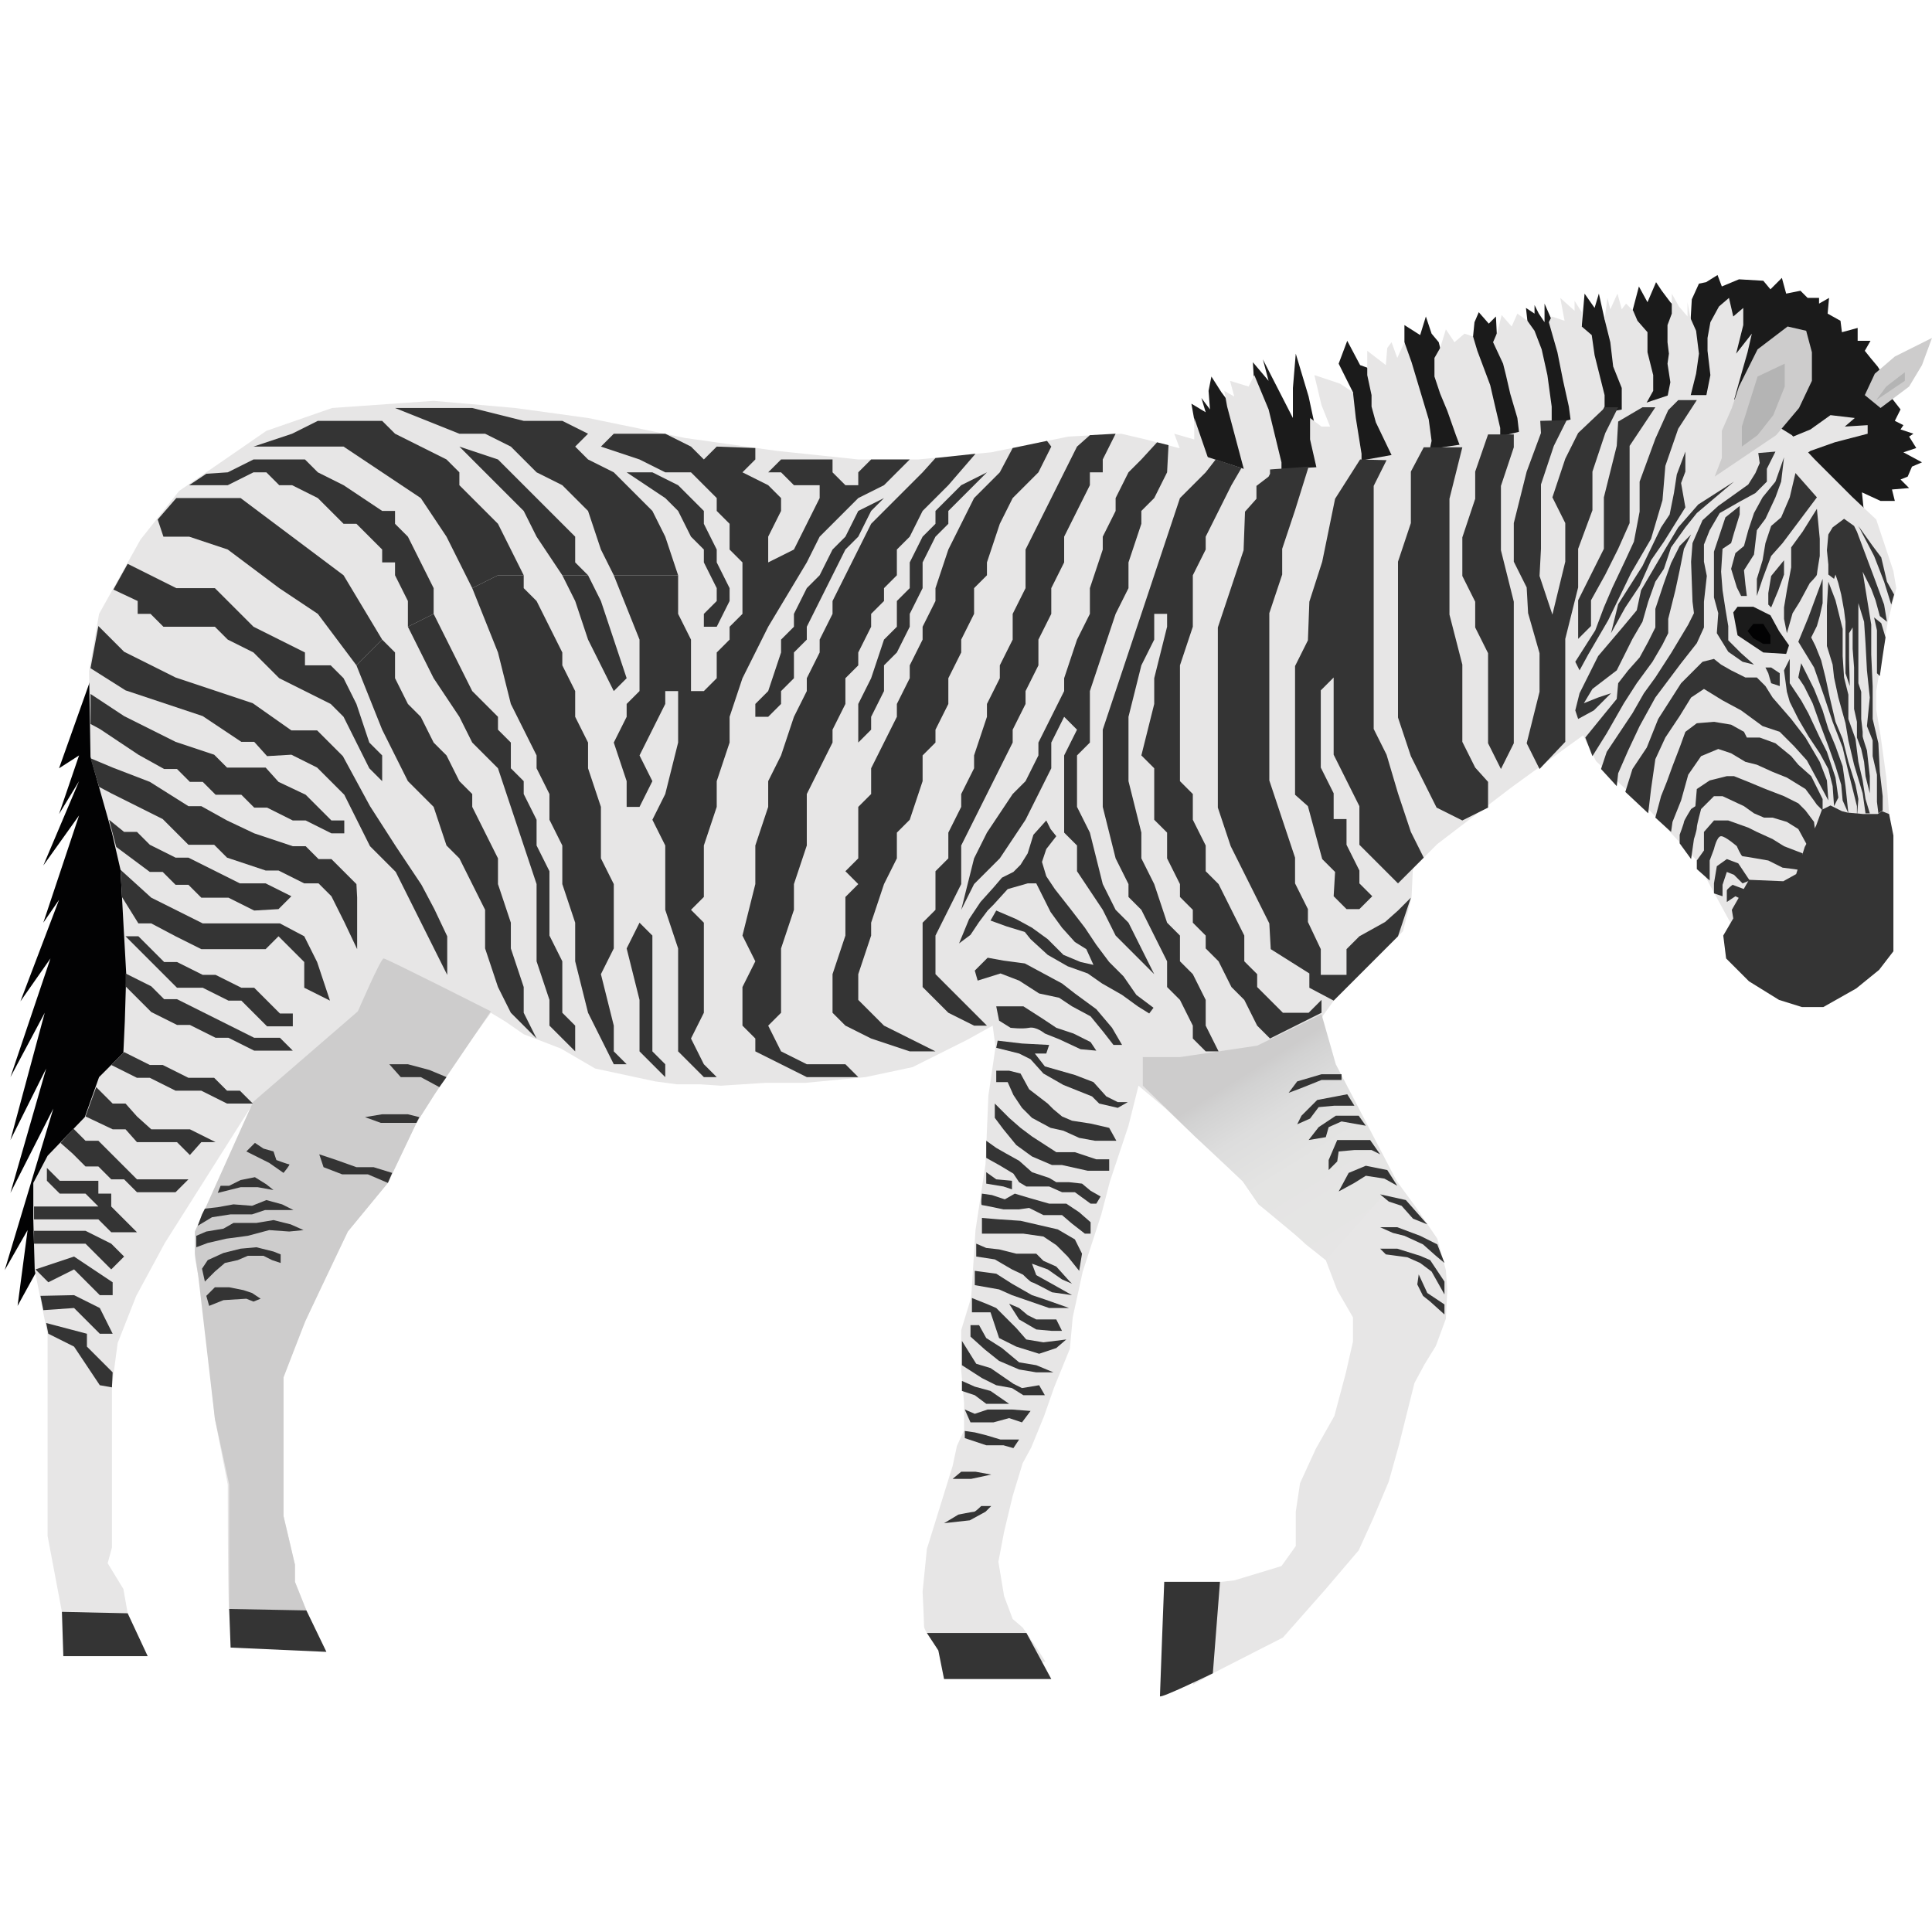 <?xml version="1.0" encoding="iso-8859-1"?>
<!-- Generator: Adobe Illustrator 23.0.1, SVG Export Plug-In . SVG Version: 6.00 Build 0)  -->
<svg version="1.1" id="Lag_1" xmlns="http://www.w3.org/2000/svg" xmlns:xlink="http://www.w3.org/1999/xlink" x="0px" y="0px"
	 viewBox="0 0 1000 1000" style="enable-background:new 0 0 1000 1000;" xml:space="preserve">
<title>zebra</title>
<g id="hale">
	<polygon style="fill:#020203;" points="57.943,320.7 30.562,397.663 40.922,391.003 30.562,421.344 40.922,404.323 22.421,447.985 
		40.922,422.084 22.421,477.586 30.562,465.746 10.581,518.288 26.122,496.087 5.401,557.509 23.161,524.208 5.401,590.071 
		23.901,553.069 5.401,617.452 27.602,573.79 2.441,657.413 14.281,636.693 9.101,675.914 70.523,564.17 77.924,428.004 
		77.924,328.1 	"/>
</g>
<g id="h&#xE5;r">
	<polygon style="fill:#1B1B1B;" points="607.784,233.377 616.665,229.676 620.365,229.676 616.665,208.956 624.065,213.396 
		621.845,205.995 626.285,211.916 625.545,202.295 627.025,194.895 632.205,203.035 636.646,208.956 647.746,206.736 
		649.226,200.075 648.486,187.495 656.626,197.115 653.666,186.015 669.207,216.356 669.207,200.815 670.687,183.055 
		677.347,205.255 681.787,225.976 695.848,230.416 700.288,203.035 692.888,188.235 697.328,176.394 703.988,188.975 
		707.688,190.307 712.869,195.635 726.929,188.975 726.929,180.834 726.929,168.254 735.07,173.434 738.03,163.814 740.99,172.694 
		744.69,177.134 746.91,186.015 762.451,174.174 763.191,166.774 765.411,161.594 770.591,167.514 774.291,163.814 775.031,178.614 
		785.392,181.575 790.572,166.034 789.832,159.374 794.272,162.334 794.272,157.894 796.492,162.334 799.452,166.774 
		799.452,157.154 804.632,168.994 818.693,168.994 820.173,151.973 825.353,159.374 827.573,151.973 830.533,165.294 
		832.013,166.034 844.594,162.334 848.294,148.273 852.734,156.414 857.174,146.053 860.134,150.493 864.575,156.414 
		866.055,157.894 874.935,167.514 875.675,154.933 879.375,146.793 883.075,146.053 888.996,142.353 891.216,148.273 
		900.096,144.573 912.677,145.313 916.377,149.753 922.297,143.833 924.517,151.973 931.917,150.493 935.617,154.193 
		941.538,154.193 941.538,157.154 946.718,154.193 945.978,162.334 952.638,166.034 953.378,171.954 961.518,169.734 
		961.518,176.394 968.179,176.394 965.219,181.575 968.179,185.275 971.879,189.715 977.059,197.855 978.539,205.255 
		983.719,211.916 980.759,217.836 985.199,220.056 983.719,222.276 990.38,224.496 988.16,225.976 991.86,231.896 985.199,234.117 
		994.82,239.297 989.64,241.517 987.419,246.697 983.719,248.177 988.16,252.617 979.279,253.357 980.759,259.278 973.359,259.278 
		963.739,254.837 964.479,262.238 967.809,276.668 958.188,264.088 948.568,252.247 943.388,245.587 936.357,240.777 
		929.697,233.377 922.297,228.196 906.016,231.156 888.256,212.656 860.505,210.806 797.602,224.866 736.92,243.367 
		693.998,249.287 645.896,250.767 611.855,238.927 	"/>
	<polygon style="fill:#E7E6E6;" points="612.225,236.337 607.784,224.496 618.145,227.456 618.145,216.356 625.545,237.817 	"/>
	<polyline style="fill:#E7E6E6;" points="644.046,243.737 635.166,210.436 633.686,202.295 638.866,205.255 636.646,197.115 
		646.266,200.075 649.226,194.155 656.626,211.916 663.287,239.297 663.287,246.697 644.046,243.737 	"/>
	<polygon style="fill:#E7E6E6;" points="681.787,243.737 678.087,227.456 678.087,216.356 684.008,220.796 688.448,220.796 
		684.008,209.696 680.307,194.155 693.628,198.595 700.288,203.035 701.768,216.356 704.728,234.857 704.728,241.517 	"/>
	<polygon style="fill:#E7E6E6;" points="721.009,237.077 712.129,218.576 709.909,210.436 709.909,204.515 707.688,194.155 
		707.688,181.575 717.309,188.975 718.049,180.094 720.269,177.134 723.229,185.275 726.929,177.134 730.629,187.495 
		735.07,202.295 739.51,217.096 740.99,228.196 738.77,238.557 	"/>
	<polyline style="fill:#E7E6E6;" points="756.9,234.043 753.57,225.236 749.13,212.656 745.43,203.775 742.47,194.895 
		742.47,185.275 745.43,180.094 748.39,170.474 752.83,177.134 758.01,172.694 762.451,174.174 764.671,181.575 771.331,199.335 
		773.551,208.956 776.511,221.536 776.511,231.156 756.9,234.043 	"/>
	<polygon style="fill:#E7E6E6;" points="786.872,228.936 785.392,216.356 781.691,203.775 779.471,194.155 777.991,188.235 
		772.811,177.134 775.031,171.954 777.251,163.074 782.431,168.994 785.392,162.334 790.572,166.034 794.272,171.214 
		797.972,180.834 800.932,194.155 803.152,210.436 803.152,222.276 	"/>
	<polygon style="fill:#E7E6E6;" points="801.672,166.774 806.112,182.315 809.072,197.115 812.033,210.436 813.513,221.536 
		828.313,214.876 830.533,210.436 830.533,204.515 828.313,195.635 825.353,183.795 823.873,173.434 818.693,168.994 
		818.693,161.594 814.993,155.673 814.993,160.854 807.592,154.193 809.812,166.034 803.152,163.814 	"/>
	<polygon style="fill:#E7E6E6;" points="839.414,214.876 839.414,200.815 834.974,189.715 833.493,177.134 830.533,165.294 
		832.013,154.193 833.493,160.114 837.194,151.973 839.414,160.114 841.634,157.154 845.334,160.854 847.554,166.034 
		852.734,171.954 852.734,182.315 855.694,194.155 855.694,202.295 851.994,208.956 	"/>
	<polygon style="fill:#E7E6E6;" points="863.095,205.255 864.575,197.855 863.095,188.235 863.835,183.055 863.095,177.134 
		863.095,168.254 865.315,162.334 865.315,151.973 869.015,158.634 873.455,163.814 873.455,156.414 874.935,164.554 
		877.895,171.214 879.375,183.055 877.895,193.415 874.935,205.255 873.455,211.916 	"/>
	<polygon style="fill:#E7E6E6;" points="883.075,205.255 885.295,194.155 883.815,181.575 883.815,174.914 885.295,166.774 
		889.736,158.634 894.916,154.193 897.136,163.814 902.316,159.374 902.316,168.254 898.616,183.055 906.756,172.694 
		904.536,182.315 901.576,192.675 896.396,211.176 	"/>
	<polygon style="fill:#E7E6E6;" points="924.517,227.456 937.098,222.276 947.458,214.876 960.038,216.356 954.858,220.796 
		966.699,220.056 966.699,224.496 949.678,228.936 937.098,233.377 932.657,236.337 	"/>
</g>
<g id="hvid">
	<path style="fill:#E7E6E6;" d="M254.051,524.208l-19.241,26.641l-19.241,30.341l-14.801,31.081l-20.721,25.161l-13.321,27.381
		l-11.84,25.901l-8.14,22.201v71.783l5.92,25.161v8.88l5.92,14.801c0,0-39.222,1.48-39.962-0.74s-0.74-64.383-0.74-64.383
		l-6.66-34.041l-2.96-28.861l-3.7-34.781l-3.338-17.805c-0.718-3.836-0.318-7.797,1.154-11.411l28.824-70.688l-45.882,72.523
		l-14.801,27.381l-9.62,24.421l-2.96,22.201v83.623l-2.22,8.14l8.14,13.32l2.22,12.581l-22.201-0.74h-11.84l-7.4-39.221V690.715
		l-6.66-33.301l-0.74-25.901v-19.241l7.4-14.061l19.241-19.981l7.4-20.721l12.58-12.58l0.74-16.281l0.74-24.421l-1.48-26.641
		l-1.48-27.381l-4.44-19.241l-11.1-39.222l-0.74-44.402l5.18-29.601l21.461-38.482l19.981-25.161l23.681-16.281l21.461-14.801
		l34.041-11.84l52.542-3.7l42.182,3.7l37.741,5.18l50.322,10.36l47.362,6.66l42.182,4.44h31.081l37.742-3.7l39.962-8.14l27.381-1.48
		l12.581,2.96l19.981,5.18l34.041,11.1l39.962-2.22l37.001-6.66l39.962-5.92l27.381-6.66l28.121-6.66l24.421-4.44l19.981-6.66
		h30.341l33.301,20.721l11.841,12.581l19.241,19.241l12.581,11.84l8.88,26.641l1.48,8.88l-4.44,17.761l-5.92,35.521v9.62
		l2.22,13.321l2.96,21.461l1.48,19.241l-81.403,57.589l-18.501-33.908l-11.1-11.84l-12.581-13.321l-14.801-13.321l-13.32-12.581
		l-6.66-13.321l-5.18,3.7l-32.561,23.681l-37.742,28.861l-12.64,12.64l-0.681,14.741l-4.44,17.761l-15.541,15.541l-19.981,19.981
		l-5.92,8.14l-1.48,4.44l8.14,22.201l8.14,16.281l11.1,20.721l8.14,16.281l14.061,19.241l11.1,16.281l4.44,16.281l0.74,10.36
		l-0.74,14.801l-5.18,14.061l-5.92,9.62l-5.18,9.62l-3.7,14.801l-4.44,17.761l-5.18,18.501l-8.14,19.241l-7.4,16.281l-17.021,19.981
		l-22.201,25.161l-36.261,18.501l-10.36,5.92l4.44-28.121l3.7-24.421l13.32-1.48l24.421-7.4l7.4-10.36v-17.761l2.22-14.801
		l8.14-17.761l9.62-17.021l5.92-22.201l3.7-16.281v-12.581l-8.14-14.061l-5.92-15.541l-10.36-8.14l-12.581-11.84l-11.84-8.88
		l-8.14-11.84l-10.36-10.36l-14.061-12.581l-15.541-14.801l-14.061-11.84l-5.18,20.721l-9.62,28.861l-4.44,17.021l-9.62,29.601
		l-5.18,23.681l-1.48,16.281l-8.14,19.981l-5.18,14.801l-6.66,16.281l-4.44,8.14l-5.18,17.021l-4.44,18.501l-2.96,15.541
		l2.96,17.761l4.44,11.841l5.18,4.44l6.66,9.62l5.18,8.14l-25.901-0.74c0,0-29.601-3.7-29.601-5.18c0-1.48-7.4-9.62-7.4-12.581
		c0-2.96-0.74-17.761-0.74-17.761l2.22-22.201l6.66-21.461l6.66-21.461l2.22-10.36l3.7-8.14v-14.061l-1.48-17.021v-20.721
		l5.18-17.021l2.22-34.781l5.18-34.041l1.48-35.521l3.7-25.161l-1.48-11.1l-13.321,7.4l-28.121,14.061l-24.421,5.18l-31.081,2.96
		h-20.721l-22.941,1.48l-11.1-0.74h-11.84l-11.1-1.48l-31.081-6.66l-17.761-10.36l-19.241-7.4l-9.62-6.66L254.051,524.208z"/>
	<path style="fill:#CDCCCC;" d="M130.466,570.83l54.762-47.362c0,0,11.84-27.381,13.321-27.381s55.502,27.381,55.502,27.381
		l-29.054,42.855l-9.428,14.867l-14.801,31.081l-20.721,25.161l-21.949,46.252l-11.352,29.231v71.783l5.92,25.161v8.88l5.92,14.801
		h-39.962v-65.123l-7.4-34.041l-8.607-74.003l-1.754-11.633v-11.308l29.601-65.863l0,0V570.83"/>
	
		<linearGradient id="SVGID_1_" gradientUnits="userSpaceOnUse" x1="645.226" y1="446.58" x2="715.351" y2="334.206" gradientTransform="matrix(1 0 0 -1 0 1002)">
		<stop  offset="0" style="stop-color:#CDCCCC"/>
		<stop  offset="0.05" style="stop-color:#D2D2D2"/>
		<stop  offset="0.2" style="stop-color:#DDDDDD"/>
		<stop  offset="0.41" style="stop-color:#E4E4E3"/>
		<stop  offset="1" style="stop-color:#E7E6E6"/>
	</linearGradient>
	<polyline style="fill:url(#SVGID_1_);" points="684.008,524.948 650.706,541.229 610.745,547.149 591.504,547.149 591.504,561.95 
		618.885,588.591 643.306,611.531 651.446,623.372 686.228,652.233 722.844,611.161 691.408,550.849 684.008,524.948 	"/>
</g>
<g id="sorte_striber">
	<polygon style="fill:#343434;" points="81.624,268.898 91.244,257.798 124.545,257.798 177.828,297.759 197.808,331.06 
		184.488,344.381 164.507,317.74 144.526,304.419 117.885,284.439 97.904,277.778 84.584,277.778 	"/>
	<polygon style="fill:#343434;" points="211.129,324.4 224.449,317.74 224.449,304.419 217.789,291.099 211.129,277.778 
		204.469,271.118 204.469,264.458 197.808,264.458 177.828,251.137 164.507,244.477 157.847,237.817 144.526,237.817 
		131.206,237.817 117.885,244.477 106.785,245.217 97.904,251.137 117.885,251.137 131.206,244.477 137.866,244.477 
		144.526,251.137 151.186,251.137 164.507,257.798 171.167,264.458 177.828,271.118 184.488,271.118 191.148,277.778 
		197.808,284.439 197.808,291.099 204.469,291.099 204.469,297.759 211.129,311.08 	"/>
	<polygon style="fill:#343434;" points="244.43,304.419 257.751,297.759 271.071,297.759 264.411,284.439 257.751,271.118 
		251.09,264.458 237.77,251.137 237.77,244.477 231.11,237.817 217.789,231.156 204.469,224.496 197.808,217.836 184.488,217.836 
		171.167,217.836 164.507,217.836 151.186,224.496 131.206,231.156 157.847,231.156 177.828,231.156 197.808,244.477 
		217.789,257.798 231.11,277.778 237.77,291.099 	"/>
	<polygon style="fill:#343434;" points="204.469,211.176 237.77,224.496 251.09,224.496 264.411,231.156 277.731,244.477 
		291.052,251.137 304.373,264.458 311.033,284.439 317.693,297.759 350.994,297.759 344.334,277.778 337.674,264.458 
		331.014,257.798 324.353,251.137 317.693,244.477 304.373,237.817 297.712,231.156 304.373,224.496 291.052,217.836 
		277.731,217.836 271.071,217.836 244.43,211.176 	"/>
	<polygon style="fill:#343434;" points="184.488,344.381 197.808,377.682 211.129,404.323 224.449,417.644 231.11,437.625 
		237.77,444.285 244.43,457.605 251.09,470.926 251.09,490.907 257.751,510.888 264.411,524.208 271.071,530.868 277.731,537.529 
		271.071,524.208 271.071,510.888 264.411,490.907 264.411,477.586 257.751,457.605 257.751,444.285 251.09,430.964 244.43,417.644 
		244.43,410.984 237.77,404.323 231.11,391.003 224.449,384.343 217.789,371.022 211.129,364.362 204.469,351.041 204.469,337.721 
		197.808,331.06 	"/>
	<polyline style="fill:#343434;" points="211.129,324.4 224.449,351.041 237.77,371.022 244.43,384.343 251.09,391.003 
		257.751,397.663 264.411,417.644 271.071,437.625 277.731,457.605 277.731,470.926 277.731,484.246 277.731,497.567 
		284.392,517.548 284.392,530.868 291.052,537.529 297.712,544.189 297.712,530.868 291.052,524.208 291.052,510.888 
		291.052,497.567 284.392,484.246 284.392,470.926 284.392,464.266 284.392,450.945 277.731,437.625 277.731,424.304 
		271.071,410.984 271.071,404.323 264.411,397.663 264.411,384.343 257.751,377.682 257.751,371.022 244.43,357.701 237.77,344.381 
		231.11,331.06 224.449,317.74 211.129,324.4 	"/>
	<polyline style="fill:#343434;" points="244.43,304.419 257.751,337.721 264.411,364.362 271.071,377.682 277.731,391.003 
		277.731,397.663 284.392,410.984 284.392,424.304 291.052,437.625 291.052,457.605 297.712,477.586 297.712,497.567 
		304.373,524.208 311.033,537.529 317.693,550.849 324.353,550.849 317.693,544.189 317.693,530.868 311.033,504.227 
		317.693,490.907 317.693,470.926 317.693,457.605 311.033,444.285 311.033,430.964 311.033,417.644 304.373,397.663 
		304.373,384.343 297.712,371.022 297.712,357.701 291.052,344.381 291.052,337.721 284.392,324.4 277.731,311.08 271.071,304.419 
		271.071,297.759 257.751,297.759 244.43,304.419 	"/>
	<polyline style="fill:#343434;" points="291.052,297.759 297.712,311.08 304.373,331.06 317.693,357.701 324.353,351.041 
		317.693,331.06 311.033,311.08 304.373,297.759 291.052,297.759 	"/>
	<polygon style="fill:#343434;" points="317.693,297.759 331.014,331.06 331.014,351.041 331.014,357.701 324.353,364.362 
		324.353,371.022 317.693,384.343 324.353,404.323 324.353,417.644 331.014,417.644 337.674,404.323 331.014,391.003 
		337.674,377.682 344.334,364.362 344.334,357.701 350.994,357.701 350.994,364.362 350.994,384.343 344.334,410.984 
		337.674,424.304 344.334,437.625 344.334,457.605 344.334,470.926 350.994,490.907 350.994,517.548 350.994,544.189 
		357.655,550.849 364.315,557.509 370.975,557.509 364.315,550.849 357.655,537.529 364.315,524.208 364.315,497.567 
		364.315,477.586 357.655,470.926 364.315,464.266 364.315,450.945 364.315,437.625 370.975,417.644 370.975,404.323 
		377.635,384.343 377.635,371.022 384.296,351.041 397.616,324.4 417.597,291.099 424.257,277.778 430.918,271.118 437.578,264.458 
		444.238,257.798 457.559,251.137 464.219,244.477 470.879,237.817 450.898,237.817 444.238,244.477 444.238,251.137 
		437.578,251.137 430.918,244.477 430.918,237.817 417.597,237.817 404.276,237.817 397.616,244.477 404.276,244.477 
		410.937,251.137 424.257,251.137 424.257,257.798 417.597,271.118 410.937,284.439 397.616,291.099 397.616,277.778 
		404.276,264.458 404.276,257.798 397.616,251.137 384.296,244.477 390.956,237.817 390.956,231.896 370.975,231.156 
		364.315,237.817 357.655,231.156 344.334,224.496 317.693,224.496 311.033,231.156 331.014,237.817 344.334,244.477 
		357.655,244.477 370.975,257.798 370.975,264.458 377.635,271.118 377.635,277.778 377.635,284.439 384.296,291.099 
		384.296,297.759 384.296,304.419 384.296,311.08 384.296,317.74 377.635,324.4 377.635,331.06 370.975,337.721 370.975,344.381 
		370.975,351.041 364.315,357.701 357.655,357.701 357.655,351.041 357.655,331.06 350.994,317.74 350.994,311.08 350.994,304.419 
		350.994,297.759 	"/>
	<path style="fill:#343434;" d="M364.315,311.08"/>
	<polygon style="fill:#343434;" points="364.315,317.74 364.315,324.4 370.975,324.4 377.635,311.08 377.635,304.419 
		370.975,291.099 370.975,284.439 364.315,271.118 364.315,264.458 357.655,257.798 350.994,251.137 337.674,244.477 
		324.353,244.477 344.334,257.798 350.994,264.458 357.655,277.778 364.315,284.439 364.315,291.099 370.975,304.419 
		370.975,311.08 	"/>
	<polygon style="fill:#343434;" points="444.238,264.458 457.559,257.798 450.898,264.458 444.238,277.778 437.578,284.439 
		430.918,297.759 424.257,311.08 417.597,324.4 417.597,331.06 410.937,337.721 410.937,344.381 410.937,351.041 404.276,357.701 
		404.276,364.362 397.616,371.022 390.956,371.022 390.956,364.362 397.616,357.701 404.276,337.721 404.276,331.06 410.937,324.4 
		410.937,317.74 417.597,304.419 424.257,297.759 430.918,284.439 437.578,277.778 	"/>
	<polygon style="fill:#343434;" points="484.2,237.077 504.92,234.857 490.86,251.137 477.539,264.458 470.879,277.778 
		464.219,284.439 464.219,291.099 464.219,297.759 457.559,304.419 457.559,311.08 450.898,317.74 450.898,324.4 444.238,337.721 
		444.238,344.381 437.578,351.041 437.578,357.701 437.578,364.362 430.918,377.682 430.918,384.343 424.257,397.663 
		417.597,410.984 417.597,417.644 417.597,424.304 417.597,430.964 417.597,437.625 410.937,457.605 410.937,464.266 
		410.937,470.926 404.276,490.907 404.276,497.567 404.276,510.888 404.276,524.208 397.616,530.868 404.276,544.189 
		417.597,550.849 437.578,550.849 444.238,557.509 417.597,557.509 404.276,550.849 390.956,544.189 390.956,537.529 
		384.296,530.868 384.296,510.888 390.956,497.567 384.296,484.246 390.956,457.605 390.956,437.625 397.616,417.644 
		397.616,404.323 404.276,391.003 410.937,371.022 417.597,357.701 417.597,351.041 424.257,337.721 424.257,331.06 430.918,317.74 
		430.918,311.08 437.578,297.759 444.238,284.439 450.898,271.118 457.559,264.458 470.879,251.137 477.539,244.477 	"/>
	<polygon style="fill:#343434;" points="524.161,231.896 541.922,228.196 544.142,231.156 537.482,244.477 524.161,257.798 
		517.501,271.118 510.841,291.099 510.841,297.759 504.18,304.419 504.18,317.74 497.52,331.06 497.52,337.721 490.86,351.041 
		490.86,357.701 490.86,364.362 484.2,377.682 484.2,384.343 477.539,391.003 477.539,404.323 470.879,424.304 464.219,430.964 
		464.219,444.285 457.559,457.605 450.898,477.586 450.898,484.246 444.238,504.227 444.238,517.548 450.898,524.208 
		457.559,530.868 470.879,537.529 484.2,544.189 470.879,544.189 450.898,537.529 437.578,530.868 430.918,524.208 430.918,510.888 
		430.918,504.227 437.578,484.246 437.578,470.926 437.578,464.266 444.238,457.605 437.578,450.945 444.238,444.285 
		444.238,430.964 444.238,417.644 450.898,410.984 450.898,397.663 457.559,384.343 464.219,371.022 464.219,364.362 
		470.879,351.041 470.879,344.381 477.539,331.06 477.539,324.4 484.2,311.08 484.2,304.419 490.86,284.439 497.52,271.118 
		504.18,257.798 510.841,251.137 517.501,244.477 	"/>
	<polyline style="fill:#343434;" points="564.123,225.236 577.443,224.496 570.783,237.817 570.783,244.477 564.123,244.477 
		564.123,251.137 557.463,264.458 550.802,277.778 550.802,291.099 544.142,304.419 544.142,317.74 537.482,331.06 537.482,344.381 
		530.821,357.701 530.821,364.362 524.161,377.682 524.161,384.343 517.501,397.663 510.841,410.984 504.18,424.304 497.52,437.625 
		497.52,450.945 497.52,457.605 490.86,470.926 484.2,484.246 484.2,490.907 484.2,497.567 484.2,504.227 490.86,510.888 
		497.52,517.548 504.18,524.208 510.841,530.868 504.18,530.868 490.86,524.208 484.2,517.548 477.539,510.888 477.539,504.227 
		477.539,490.907 477.539,477.586 484.2,470.926 484.2,464.266 484.2,450.945 490.86,444.285 490.86,430.964 497.52,417.644 
		497.52,410.984 504.18,397.663 504.18,391.003 510.841,371.022 510.841,364.362 517.501,351.041 517.501,344.381 524.161,331.06 
		524.161,324.4 524.161,317.74 530.821,304.419 530.821,297.759 530.821,284.439 537.482,271.118 544.142,257.798 550.802,244.477 
		557.463,231.156 564.123,225.236 	"/>
	<polygon style="fill:#343434;" points="504.18,251.137 510.841,244.477 497.52,251.137 484.2,264.458 484.2,271.118 
		477.539,277.778 470.879,291.099 470.879,304.419 464.219,311.08 464.219,324.4 457.559,331.06 450.898,351.041 444.238,364.362 
		444.238,377.682 444.238,384.343 450.898,377.682 450.898,371.022 457.559,357.701 457.559,344.381 464.219,337.721 470.879,324.4 
		470.879,317.74 477.539,304.419 477.539,297.759 477.539,291.099 484.2,277.778 490.86,271.118 490.86,264.458 497.52,257.798 	"/>
	<polygon style="fill:#343434;" points="598.904,228.936 604.824,230.416 604.084,244.477 597.424,257.798 590.764,264.458 
		590.764,271.118 584.104,291.099 584.104,304.419 577.443,317.74 570.783,337.721 564.123,357.701 564.123,371.022 
		564.123,384.343 557.463,391.003 557.463,404.323 557.463,417.644 564.123,430.964 570.783,457.605 577.443,470.926 
		584.104,477.586 590.764,490.907 597.424,504.227 590.764,497.567 577.443,484.246 570.783,470.926 557.463,450.945 
		557.463,437.625 550.802,430.964 550.802,410.984 550.802,397.663 550.802,391.003 557.463,377.682 550.802,371.022 
		544.142,384.343 544.142,397.663 537.482,410.984 530.821,424.304 517.501,444.285 504.18,457.605 497.52,470.926 504.18,444.285 
		510.841,430.964 524.161,410.984 530.821,404.323 537.482,391.003 537.482,384.343 544.142,371.022 550.802,357.701 
		550.802,351.041 557.463,331.06 564.123,317.74 564.123,304.419 570.783,284.439 570.783,277.778 577.443,264.458 577.443,257.798 
		584.104,244.477 590.764,237.817 	"/>
	<polygon style="fill:#343434;" points="337.674,484.246 331.014,477.586 324.353,490.907 331.014,517.548 331.014,530.868 
		331.014,544.189 344.334,557.509 344.334,550.849 337.674,544.189 337.674,530.868 337.674,510.888 	"/>
	<polygon style="fill:#343434;" points="191.148,397.663 197.808,404.323 197.808,391.003 191.148,384.343 184.488,364.362 
		177.828,351.041 171.167,344.381 157.847,344.381 157.847,337.721 144.526,331.06 131.206,324.4 117.885,311.08 111.225,304.419 
		91.244,304.419 66.083,291.839 58.683,305.159 71.263,311.08 71.263,317.74 77.924,317.74 84.584,324.4 97.904,324.4 
		111.225,324.4 117.885,331.06 131.206,337.721 144.526,351.041 157.847,357.701 171.167,364.362 177.828,371.022 	"/>
	<polygon style="fill:#343434;" points="629.245,237.817 642.566,242.257 637.386,251.137 630.725,264.458 624.065,277.778 
		624.065,284.439 617.405,297.759 617.405,311.08 617.405,324.4 610.745,344.381 610.745,357.701 610.745,377.682 610.745,404.323 
		617.405,410.984 617.405,417.644 617.405,424.304 624.065,437.625 624.065,450.945 630.725,457.605 637.386,470.926 
		644.046,484.246 644.046,497.567 650.706,504.227 650.706,510.888 657.366,517.548 664.027,524.208 670.687,524.208 
		677.347,524.208 684.008,517.548 684.008,524.208 670.687,530.868 657.366,537.529 650.706,530.868 644.046,517.548 
		637.386,510.888 630.725,497.567 624.065,490.907 624.065,484.246 617.405,477.586 617.405,470.926 610.745,464.266 
		610.745,457.605 604.084,444.285 604.084,430.964 597.424,424.304 597.424,410.984 597.424,404.323 597.424,397.663 
		590.764,391.003 597.424,364.362 597.424,357.701 597.424,351.041 604.084,324.4 604.084,317.74 597.424,317.74 597.424,324.4 
		597.424,331.06 590.764,344.381 584.104,371.022 584.104,377.682 584.104,384.343 584.104,391.003 584.104,397.663 
		584.104,404.323 590.764,430.964 590.764,444.285 597.424,457.605 604.084,477.586 610.745,484.246 610.745,490.907 
		610.745,497.567 617.405,504.227 624.065,517.548 624.065,524.208 624.065,530.868 630.725,544.189 624.065,544.189 
		617.405,537.529 617.405,530.868 610.745,517.548 604.084,510.888 604.084,504.227 604.084,497.567 597.424,484.246 
		590.764,470.926 584.104,464.266 584.104,457.605 577.443,444.285 570.783,417.644 570.783,404.323 570.783,391.003 
		570.783,377.682 577.443,357.701 584.104,337.721 590.764,317.74 597.424,297.759 604.084,277.778 610.745,257.798 
		624.065,244.477 	"/>
	<polygon style="fill:#343434;" points="46.842,345.861 50.913,324.03 64.233,337.351 77.554,344.011 90.874,350.671 
		110.855,357.331 130.836,363.992 150.816,378.052 164.137,378.052 177.458,391.373 191.518,417.274 204.839,437.995 
		218.159,457.975 224.819,470.556 231.48,484.616 231.48,504.597 224.819,491.277 218.159,477.956 211.499,464.636 204.839,451.315 
		191.518,437.995 178.198,411.354 164.137,397.293 150.816,390.633 138.236,391.373 131.576,383.973 124.915,383.973 
		104.935,370.652 84.954,363.992 64.973,357.331 	"/>
	<polygon style="fill:#343434;" points="46.842,374.722 46.842,359.182 64.233,370.652 90.874,383.973 110.855,390.633 
		117.515,397.293 130.836,397.293 137.496,397.293 144.156,404.693 158.217,411.354 164.877,418.014 171.537,424.674 
		178.198,424.674 178.198,431.334 171.537,431.334 158.217,424.674 151.556,424.674 138.236,418.014 131.576,418.014 
		124.915,411.354 111.595,411.354 104.935,404.693 98.274,404.693 91.614,398.033 84.954,398.033 71.633,390.633 51.653,377.312 	
		"/>
	<polygon style="fill:#343434;" points="46.842,392.483 51.283,407.283 57.573,410.614 70.893,417.274 84.214,423.934 
		90.874,430.594 97.534,437.255 110.855,437.255 117.515,443.915 137.496,450.575 144.156,450.575 157.477,457.235 164.877,457.235 
		171.537,463.896 178.198,477.216 184.858,491.277 184.858,477.956 184.858,464.636 184.488,457.605 178.198,451.315 
		171.537,444.655 164.877,444.655 158.217,437.995 151.556,437.995 131.576,431.334 117.515,424.674 104.195,417.274 
		97.534,417.274 77.554,404.693 58.313,397.293 	"/>
	<polygon style="fill:#343434;" points="56.463,424.304 60.163,438.365 77.554,451.315 84.214,451.315 90.874,457.975 
		97.534,457.975 104.195,464.636 110.855,464.636 118.255,464.636 131.576,471.296 144.156,470.556 150.816,463.896 
		137.496,457.235 124.175,457.235 110.855,450.575 97.534,443.915 90.874,443.915 77.554,437.255 70.893,430.594 64.233,430.594 	
		"/>
	<polygon style="fill:#343434;" points="62.383,450.205 78.294,464.636 91.614,471.296 104.935,477.956 118.255,477.956 
		131.576,477.956 144.896,477.956 157.477,484.616 164.137,497.937 170.797,517.918 157.477,511.258 157.477,504.597 
		157.477,497.937 150.816,491.277 144.156,484.616 137.496,491.277 130.836,491.277 117.515,491.277 104.195,491.277 
		90.874,484.616 78.294,477.956 71.633,477.956 63.123,464.266 	"/>
	<polygon style="fill:#343434;" points="64.973,484.616 84.954,504.597 91.614,511.258 98.274,511.258 104.935,511.258 
		118.255,517.918 124.915,517.918 131.576,524.578 138.236,531.238 144.896,531.238 151.556,531.238 151.556,524.578 
		144.896,524.578 138.236,517.918 131.576,511.258 124.915,511.258 111.595,504.597 104.935,504.597 91.614,497.937 84.954,497.937 
		78.294,491.277 71.633,484.616 	"/>
	<polygon style="fill:#343434;" points="64.973,503.857 64.973,510.518 78.294,523.838 91.614,530.498 98.274,530.498 
		111.595,537.159 118.255,537.159 131.576,543.819 138.236,543.819 144.896,543.819 151.556,543.819 144.896,537.159 
		131.576,537.159 118.255,530.498 104.935,523.838 91.614,517.178 84.954,517.178 78.294,510.518 	"/>
	<polygon style="fill:#343434;" points="64.233,544.559 57.573,551.219 70.893,557.879 77.554,557.879 90.874,564.54 97.534,564.54 
		104.195,564.54 117.515,571.2 124.175,571.2 130.836,571.2 124.175,564.54 117.515,564.54 110.855,557.879 104.195,557.879 
		97.534,557.879 84.214,551.219 77.554,551.219 	"/>
	<polygon style="fill:#343434;" points="49.802,562.69 44.252,577.86 58.313,584.52 64.973,584.52 70.893,591.181 78.294,591.181 
		84.954,591.181 91.614,591.181 98.274,597.841 104.195,591.181 111.595,591.181 98.274,584.52 91.614,584.52 84.954,584.52 
		78.294,584.52 70.893,577.86 64.973,571.2 58.313,571.2 	"/>
	<polygon style="fill:#343434;" points="37.962,584.15 31.302,591.551 37.592,597.101 44.252,603.761 50.913,603.761 
		57.573,610.421 64.233,610.421 70.893,617.082 77.554,617.082 84.214,617.082 90.874,617.082 97.534,610.421 90.874,610.421 
		77.554,610.421 70.893,610.421 57.573,597.101 50.913,590.441 44.252,590.441 	"/>
	<polygon style="fill:#343434;" points="24.271,604.501 24.271,611.161 30.932,617.822 44.252,617.822 50.913,624.482 
		37.592,624.482 30.932,624.482 17.611,624.482 17.611,631.142 37.592,631.142 44.252,631.142 50.913,631.142 57.573,637.803 
		64.233,637.803 70.893,637.803 64.233,631.142 57.573,624.482 57.573,617.822 50.913,617.822 50.913,611.161 44.252,611.161 
		37.592,611.161 30.932,611.161 	"/>
	<polygon style="fill:#343434;" points="17.611,637.062 17.611,643.723 30.932,643.723 37.592,643.723 44.252,643.723 
		50.913,650.383 57.573,657.043 64.233,650.383 57.573,643.723 44.252,637.062 30.932,637.062 	"/>
	<polygon style="fill:#343434;" points="51.653,670.364 58.313,670.364 58.313,663.704 38.332,650.383 18.351,657.043 
		25.011,663.704 38.332,657.043 	"/>
	<polygon style="fill:#343434;" points="20.941,670.734 22.421,678.134 38.332,677.024 51.653,690.345 58.313,690.345 
		51.653,677.024 38.332,670.364 	"/>
	<polygon style="fill:#343434;" points="23.901,684.794 25.011,690.345 38.332,697.005 51.653,716.986 57.943,718.096 
		58.313,710.325 44.992,697.005 44.992,690.345 	"/>
	<polyline style="fill:#343434;" points="657.366,242.997 677.347,241.517 670.317,264.088 663.657,284.069 663.657,297.389 
		656.996,317.37 656.996,344.011 656.996,370.652 656.996,390.633 656.996,403.953 663.657,423.934 670.317,443.915 
		670.317,457.235 676.977,470.556 676.977,477.216 683.638,491.277 683.638,504.597 690.298,504.597 696.958,504.597 
		696.958,491.277 703.618,484.616 716.939,477.216 723.599,471.296 730.259,464.636 723.599,484.616 710.279,497.937 
		696.958,511.258 690.298,517.918 677.717,511.258 677.717,503.857 657.736,491.277 656.996,477.956 643.676,451.315 
		637.016,437.995 630.355,418.014 630.355,397.293 630.355,371.392 630.355,344.751 630.355,324.77 637.016,304.789 
		643.676,284.809 644.416,264.828 650.336,258.168 650.336,251.507 656.626,246.697 657.366,245.217 	"/>
	<polyline style="fill:#343434;" points="703.988,237.817 717.679,238.187 711.019,251.507 711.019,284.809 711.019,311.45 
		711.019,324.77 711.019,350.671 711.019,377.312 717.679,390.633 723.599,410.614 730.259,430.594 736.92,443.915 723.599,457.235 
		716.939,450.575 710.279,443.915 703.618,437.255 703.618,430.594 703.618,417.274 696.958,403.953 690.298,390.633 
		690.298,377.312 690.298,363.992 690.298,350.671 683.638,357.331 683.638,377.312 683.638,397.293 690.298,410.614 
		690.298,423.934 696.958,423.934 696.958,437.255 703.618,450.575 703.618,457.235 710.279,463.896 703.618,470.556 
		696.958,470.556 690.298,463.896 691.038,451.315 684.378,444.655 676.977,417.274 670.317,411.354 670.317,398.033 
		670.317,384.713 670.317,364.732 670.317,344.751 676.977,331.43 677.717,311.45 684.378,290.729 691.038,258.168 703.988,237.817 
			"/>
	<polygon style="fill:#343434;" points="736.92,231.526 756.9,231.526 750.24,258.168 750.24,284.809 750.24,298.129 750.24,318.11 
		756.9,344.011 756.9,370.652 756.9,383.973 763.561,397.293 770.221,404.693 770.221,418.014 756.9,424.674 743.58,418.014 
		736.92,404.693 730.259,391.373 723.599,371.392 723.599,351.411 723.599,324.77 723.599,290.729 730.259,270.748 730.259,244.107 
			"/>
	<polygon style="fill:#343434;" points="770.221,224.866 783.541,224.866 783.541,231.526 776.881,251.507 776.881,271.488 
		776.881,284.809 783.541,311.45 783.541,324.77 783.541,338.091 783.541,358.071 783.541,371.392 783.541,384.713 776.881,398.033 
		770.221,384.713 770.221,371.392 770.221,351.411 770.221,338.091 763.561,324.77 763.561,311.45 756.9,298.129 756.9,278.148 
		763.561,258.168 763.561,244.107 	"/>
	<polyline style="fill:#343434;" points="797.232,217.836 810.923,217.466 804.262,230.786 797.602,250.767 797.602,270.748 
		797.602,284.069 796.862,298.129 803.522,318.11 810.182,290.729 810.182,270.748 803.522,257.428 810.182,237.447 
		816.843,224.126 830.903,210.806 837.564,210.806 830.903,224.126 824.243,244.107 824.243,264.088 816.843,284.069 
		816.843,304.049 810.182,330.69 810.182,351.411 810.182,370.652 810.182,383.973 796.862,398.033 790.202,384.713 
		796.862,358.071 796.862,338.091 790.942,317.37 790.202,304.049 783.541,290.729 783.541,270.748 790.202,244.107 
		797.602,224.126 797.232,217.836 	"/>
	<polygon style="fill:#343434;" points="850.144,210.806 856.804,210.806 843.484,230.786 843.484,250.767 843.484,270.748 
		837.564,284.069 830.903,297.389 823.503,310.71 823.503,324.03 816.843,330.69 816.843,324.03 816.843,310.71 830.163,284.069 
		830.163,257.428 836.824,230.786 837.564,218.206 	"/>
	<polygon style="fill:#343434;" points="868.645,207.106 878.265,207.106 868.645,221.906 861.985,241.147 860.505,258.908 
		854.584,278.888 844.224,296.649 832.383,321.07 822.023,338.831 817.583,346.971 815.363,342.531 825.723,326.25 830.163,314.41 
		834.603,304.049 841.264,289.989 845.704,280.368 848.664,264.828 848.664,249.287 856.804,227.086 863.465,212.286 	"/>
	<polygon style="fill:#343434;" points="833.863,327.73 841.264,314.41 848.664,303.309 854.584,289.989 861.245,280.368 
		868.645,268.528 872.345,262.608 870.125,250.027 872.345,244.107 872.345,233.747 867.905,245.587 866.425,255.207 
		864.205,266.308 859.764,272.968 850.144,292.949 837.564,312.745 	"/>
	<polygon style="fill:#343434;" points="897.506,249.287 879.005,261.128 868.645,272.968 861.985,284.069 849.404,305.529 
		847.184,315.89 839.784,324.77 827.203,339.571 817.583,358.812 815.363,367.692 816.843,372.132 824.983,367.692 833.863,358.812 
		827.203,361.032 819.803,363.992 824.243,356.591 836.824,346.971 844.964,330.69 850.144,321.81 853.104,311.45 856.804,301.089 
		861.245,294.429 864.945,283.329 872.345,272.968 878.265,265.568 887.886,257.428 	"/>
	<polygon style="fill:#343434;" points="910.086,234.487 918.967,233.747 914.527,242.627 914.527,249.287 908.606,255.207 
		900.466,259.648 890.106,265.568 884.925,274.448 881.965,281.848 881.965,290.729 883.445,298.129 881.965,311.45 881.965,317.37 
		881.965,324.77 878.265,332.91 870.125,343.271 856.804,361.032 848.664,375.832 842.744,388.413 837.564,400.253 836.824,406.913 
		828.683,398.033 831.643,389.153 837.564,380.272 844.964,369.172 850.884,358.812 856.804,350.671 864.945,338.091 
		873.825,323.29 876.785,317.37 876.045,311.45 875.305,290.729 876.045,281.108 881.225,269.268 889.366,261.868 899.726,254.467 
		904.906,250.767 908.606,244.847 910.826,239.667 	"/>
	<polygon style="fill:#343434;" points="875.305,276.668 869.385,282.589 864.945,291.469 861.245,301.829 856.804,315.15 
		856.804,324.77 853.104,332.17 848.664,340.311 842.744,346.971 837.564,353.631 836.824,361.772 830.163,369.912 820.543,381.752 
		824.243,391.373 831.643,379.532 840.524,363.992 847.184,353.631 855.324,342.531 860.505,333.651 863.465,327.73 863.465,320.33 
		867.165,305.529 869.385,295.169 871.605,284.069 	"/>
	<polygon style="fill:#343434;" points="900.466,261.868 893.066,267.788 887.146,285.549 887.146,298.129 887.146,309.23 
		889.366,317.37 888.626,327.73 894.546,337.351 901.946,342.531 907.866,344.011 901.206,338.091 894.546,331.43 894.546,324.03 
		893.066,315.15 891.586,305.529 890.846,295.909 891.586,284.069 896.026,281.108 897.506,275.928 900.466,266.308 	"/>
	<polygon style="fill:#343434;" points="923.407,236.707 918.967,249.287 912.307,257.428 907.866,265.568 904.906,274.448 
		902.686,282.589 898.246,286.289 896.026,294.429 898.986,304.049 901.206,308.49 904.166,308.49 903.426,302.569 902.686,295.169 
		907.866,287.029 909.346,274.448 913.787,268.528 918.967,257.428 921.927,249.287 	"/>
	<polygon style="fill:#343434;" points="929.327,244.847 926.367,257.428 921.927,267.788 916.747,272.228 913.787,281.108 
		912.307,289.989 909.346,299.609 909.346,308.49 912.307,299.609 916.747,287.769 922.667,281.108 927.107,275.188 
		933.767,266.308 940.428,257.428 	"/>
	<polygon style="fill:#343434;" points="923.407,289.989 923.407,297.389 920.447,305.529 916.747,314.41 915.267,312.93 
		915.267,307.009 916.747,298.129 	"/>
	<polygon style="fill:#343434;" points="916.747,345.491 921.187,348.451 921.187,355.111 916.747,353.631 915.267,348.451 
		913.787,345.491 	"/>
	<path style="fill:#343434;" d="M940.428,263.348l-7.4,11.84l-5.92,8.14v10.36l-2.22,11.84l-1.48,8.88v5.92l1.48,7.4l2.96-10.36
		l3.7-5.92l5.18-9.62c0,0,3.7-3.7,3.7-4.44c0-0.74,1.48-9.62,1.48-9.62v-8.88L940.428,263.348z"/>
	<polygon style="fill:#343434;" points="943.388,299.609 935.987,319.59 930.807,332.17 938.948,345.491 944.128,360.292 
		948.568,373.612 953.748,386.933 956.708,399.513 961.148,417.274 961.148,423.194 961.888,413.574 960.408,406.173 
		956.708,394.333 953.748,382.492 950.048,373.612 947.088,361.032 944.868,350.671 942.648,341.791 939.688,334.391 
		937.468,329.95 940.428,324.03 941.908,318.85 943.388,312.19 	"/>
	<polygon style="fill:#343434;" points="946.348,301.089 945.608,313.67 945.608,324.77 945.608,334.391 948.568,344.011 
		949.308,350.671 951.528,361.032 955.228,374.352 956.708,383.232 959.668,395.813 964.109,410.614 965.589,420.974 
		967.809,420.974 965.589,413.574 964.109,403.953 961.888,394.333 960.408,382.492 956.708,372.132 956.708,359.552 
		954.488,350.671 953.748,339.571 953.748,325.51 950.048,310.71 	"/>
	<polygon style="fill:#343434;" points="932.287,343.271 938.948,356.591 943.388,367.692 946.348,377.312 950.048,386.193 
		953.748,396.553 955.228,406.913 956.708,420.974 953.748,414.314 953.008,406.173 950.048,396.553 946.348,386.193 
		941.908,374.352 938.208,363.992 933.767,355.111 930.807,350.671 	"/>
	<polygon style="fill:#343434;" points="926.367,341.051 926.367,353.631 932.287,362.512 935.987,369.172 941.908,381.752 
		945.608,389.153 950.048,402.473 951.528,412.834 949.308,417.274 948.568,406.913 946.348,398.033 941.908,389.893 
		935.987,381.012 930.807,372.132 926.367,363.252 924.887,358.071 923.407,346.971 	"/>
	<polygon style="fill:#343434;" points="946.348,414.314 945.608,403.953 941.908,394.333 934.507,381.752 927.107,372.132 
		917.487,361.032 913.787,355.111 909.346,350.671 903.426,350.671 896.026,346.971 890.846,344.011 887.146,341.051 
		881.225,342.531 870.125,353.631 858.284,372.132 852.364,386.933 844.964,398.033 841.264,409.874 853.104,420.974 
		854.584,408.393 856.804,392.956 861.985,381.752 869.385,370.652 875.305,361.032 881.965,356.591 891.586,362.512 
		901.206,367.692 912.307,375.832 921.187,378.792 928.587,386.193 935.247,393.593 940.428,403.213 	"/>
	<path style="fill:#343434;" d="M940.428,416.534c-1.48-2.22-5.92-8.14-5.92-8.14l-9.62-5.92l-7.4-2.96l-8.14-3.7l-5.92-1.48
		l-7.4-4.44l-6.66-2.22l-8.88,3.7l-6.66,9.62l-3.7,13.321l-4.44,11.1l-0.74,5.18l-8.14-7.4l2.96-11.1l2.96-7.4l2.96-8.14l3.7-9.62
		l2.96-8.14l5.92-4.44l8.88-0.74l8.88,1.48l6.66,3.7l1.48,2.96h6.66l8.14,2.96l8.14,6.66l3.7,4.44l6.66,5.92l5.92,11.84v5.92
		L940.428,416.534z"/>
	<path style="fill:#343434;" d="M938.948,425.414l-4.44-5.92l-3.7-3.7l-7.4-3.7l-9.62-3.7l-8.88-3.7l-7.4-2.96h-3.7l-8.88,2.22
		l-6.66,4.44l-0.74,8.88l-2.22,1.48c0,0-3.7,5.92-3.7,6.66c0,0.74-2.22,6.66-2.22,6.66v4.44l5.92,8.14l1.48-10.36
		c0,0,1.48-4.44,1.48-5.92c0-1.48,2.22-9.62,2.22-9.62l6.66-6.66h4.44l11.1,5.18l5.18,3.7l5.18,2.22h4.44l7.4,2.22l5.92,3.7
		l4.44,8.14l5.18,1.48L938.948,425.414z"/>
	<path style="fill:#343434;" d="M933.027,441.695l-9.62-3.7l-5.92-3.7l-8.14-3.7l-4.44-2.22l-10.36-3.7h-7.4l-5.18,5.92v9.62
		l-3.7,5.18v4.44l6.66,5.92v-10.36l2.22-5.92c0,0,1.48-6.66,3.7-6.66s8.14,5.18,8.14,5.18s2.22,5.18,2.96,5.18
		c0.74,0,13.321,2.22,13.321,2.22l7.4,3.7l5.92,0.74l4.44,0.74V441.695z"/>
	<polygon style="fill:#343434;" points="905.646,455.755 899.726,446.875 893.806,444.655 888.626,448.355 887.146,457.235 
		887.146,462.416 891.586,463.896 891.586,457.975 893.806,451.315 897.506,452.795 901.946,457.235 	"/>
	<path style="fill:#343434;" d="M902.686,460.196l-5.92-2.22c0,0-2.96,2.22-2.96,2.96v5.92l4.44-2.96l5.92,2.96l1.48-2.96
		L902.686,460.196z"/>
	<polygon style="fill:#343434;" points="961.888,272.228 970.029,287.769 975.209,301.089 978.909,312.93 980.389,307.75 
		976.689,301.089 973.729,288.509 969.289,282.589 	"/>
	<path style="fill:#343434;" d="M961.148,275.188l8.88,23.681l5.18,14.061l1.48,8.88l-3.7-2.96l-2.22-8.14l-2.22-5.92l-4.44-8.88
		l4.44,27.381v15.541l0.74,16.281v17.021l2.96,12.58l0.74,14.801l1.48,12.581v7.4l-2.22,1.48l-0.74-5.92v-14.061l-2.22-9.62v-8.14
		l-2.96-7.4l1.48-14.801l-1.48-14.061l-0.74-14.061l-0.74-11.1l-2.96-9.62v41.442l1.48,4.44v14.061l0.74,6.66v2.22
		c0,0.74,2.22,7.4,2.22,7.4l0.74,6.66l0.74,6.66v8.88l-2.22-8.88l-0.74-7.4l-1.48-6.66l-2.22-5.92v-8.14l-1.48-6.66v-21.461
		l-0.74-9.62v-11.1l-1.85,2.96v13.321l0.37,14.061l-2.22-6.66V321.81l-0.74-5.92l-1.48-8.14l-1.48-5.92l-1.48-4.44l-0.74,2.22
		l-2.96-2.22v-5.18l-0.74-7.4l0.74-8.14l2.22-3.7l5.92-4.44l5.18,3.7L961.148,275.188z"/>
	<polygon style="fill:#343434;" points="970.029,319.59 971.509,326.25 971.509,334.391 971.509,348.451 972.989,349.931 
		974.469,339.571 975.949,329.95 973.729,322.55 	"/>
	<polygon style="fill:#343434;" points="541.552,424.674 543.772,429.114 546.732,432.814 541.552,439.475 539.332,446.135 
		541.552,453.535 545.992,460.196 554.132,470.556 561.533,480.176 567.453,489.057 574.113,497.937 581.513,505.337 
		588.174,514.958 597.054,521.618 594.834,524.578 588.914,520.878 580.773,514.958 570.413,509.037 563.013,503.857 
		552.652,500.157 542.292,494.237 533.412,486.097 530.451,482.396 520.831,479.436 512.691,476.476 515.651,471.296 
		526.011,475.736 534.152,480.176 542.292,486.097 550.432,494.237 559.313,497.937 565.973,499.417 562.273,491.277 
		556.352,487.577 549.692,480.176 543.772,472.036 539.332,463.156 536.372,457.235 531.932,457.235 521.571,460.196 
		514.171,468.336 511.211,471.296 506.771,477.216 502.33,483.876 496.41,488.317 501.59,475.736 507.511,466.856 514.171,459.456 
		518.611,454.275 524.531,451.315 528.231,447.615 531.932,441.695 534.892,432.074 	"/>
	<polygon style="fill:#343434;" points="506.03,507.557 517.871,503.857 527.491,507.557 537.852,514.218 548.212,516.438 
		554.872,520.878 564.493,526.058 571.153,534.198 576.333,540.859 580.773,540.859 575.593,531.978 567.453,522.358 
		556.352,514.218 549.692,509.037 540.072,503.857 530.451,498.677 519.351,497.197 511.211,495.717 504.55,502.377 	"/>
	<path style="fill:#343434;" d="M515.651,520.878h14.061l10.36,6.66l6.66,4.44l8.88,2.96l8.88,4.44l2.96,4.44l-8.14-0.74l-11.1-5.18
		l-7.4-2.96c0,0-4.44-3.7-8.14-2.96c-3.7,0.74-9.62,0-9.62,0l-5.92-3.7L515.651,520.878z"/>
	<polygon style="fill:#343434;" points="516.391,538.639 528.971,540.119 543.032,540.859 541.552,545.299 535.632,545.299 
		540.812,551.959 556.352,556.399 565.973,560.099 572.633,567.5 578.553,570.46 583.734,570.46 578.553,573.42 568.933,571.2 
		565.233,567.5 557.833,564.54 550.432,561.58 540.072,555.659 533.412,548.259 527.491,545.299 515.651,542.339 	"/>
	<polygon style="fill:#343434;" points="515.651,554.179 515.651,560.099 521.571,560.099 524.531,566.76 528.971,573.42 
		534.152,578.6 543.772,583.78 550.432,585.26 558.573,588.961 566.713,590.441 573.373,590.441 577.813,590.441 574.113,583.78 
		564.493,581.56 554.872,580.08 549.692,577.86 545.252,574.16 542.292,571.2 532.672,563.8 528.231,555.659 522.311,554.179 	"/>
	<polygon style="fill:#343434;" points="514.911,571.2 522.311,578.6 528.231,583.78 534.152,588.221 546.732,596.361 
		556.352,596.361 567.453,600.061 574.113,600.061 574.113,605.981 563.013,605.981 549.692,603.021 544.512,603.021 
		534.152,598.581 526.011,592.661 519.351,584.52 514.911,578.6 	"/>
	<polygon style="fill:#343434;" points="510.471,590.441 510.471,599.321 517.131,603.021 524.531,607.461 527.491,611.901 
		531.191,614.122 543.032,614.122 549.692,617.082 556.352,617.082 564.493,623.002 567.453,623.002 569.673,619.302 
		564.493,616.342 560.053,612.642 553.392,611.901 546.732,611.901 543.032,609.681 534.152,606.721 527.491,600.801 
		520.831,597.101 515.651,594.141 	"/>
	<polygon style="fill:#343434;" points="510.471,606.721 510.471,612.642 519.351,614.122 523.791,615.602 523.791,611.161 
		515.651,610.421 	"/>
	<path style="fill:#343434;" d="M508.251,617.822c0,0-0.74,5.92,0,5.92s11.1,2.22,11.1,2.22h8.14l5.18-0.74l7.4,3.7h9.62l5.18,4.44
		l6.66,5.18h2.96v-5.92l-5.92-5.18l-6.66-4.44h-8.88l-10.36-2.96l-7.4-2.22l-5.18,2.96l-6.66-2.22L508.251,617.822z"/>
	<polygon style="fill:#343434;" points="508.251,630.402 508.251,638.543 515.651,638.543 523.791,638.543 529.711,638.543 
		540.072,640.023 546.732,644.463 552.652,650.383 558.573,657.783 560.053,648.903 556.352,641.503 547.472,636.322 
		537.852,634.102 528.231,631.882 517.131,631.142 	"/>
	<path style="fill:#343434;" d="M505.29,643.723v6.66l9.62,1.48l8.88,5.18l5.713,2.708c0,0,3.907,3.952,4.647,3.952
		c0.74,0,10.36,5.18,10.36,5.18l10.36,1.48l-11.841-6.66l-6.66-3.7l-2.22-5.92l8.14,2.96l7.4,5.18l5.18,2.22l-1.48-1.48l-6.66-7.4
		l-6.66-2.96l-3.7-3.7h-10.36l-8.88-2.22l-6.66-0.74L505.29,643.723z"/>
	<polygon style="fill:#343434;" points="504.55,657.783 504.55,665.184 517.131,667.404 523.791,670.364 543.032,677.024 
		553.392,677.024 540.812,672.584 534.152,670.364 523.791,664.444 515.651,659.263 	"/>
	<polygon style="fill:#343434;" points="522.311,674.804 527.491,682.944 536.372,688.125 544.512,688.865 549.692,688.865 
		546.732,682.944 536.372,682.944 531.932,680.724 527.491,677.024 	"/>
	<polygon style="fill:#343434;" points="503.07,671.844 503.07,679.244 512.691,679.244 517.131,692.565 526.011,697.005 
		537.852,700.705 546.732,697.745 551.912,693.305 540.072,694.785 531.191,693.305 526.011,687.385 522.311,683.684 
		515.651,677.024 510.471,674.804 	"/>
	<polygon style="fill:#343434;" points="502.33,685.904 502.33,691.825 509.731,698.485 517.131,704.405 527.491,708.845 
		536.372,710.325 545.252,710.325 536.372,706.625 527.491,705.145 518.611,697.745 510.471,692.565 506.771,685.904 	"/>
	<polygon style="fill:#343434;" points="497.89,694.045 497.89,706.625 508.251,713.286 515.651,716.986 523.791,718.466 
		529.711,722.166 540.812,722.166 537.852,716.986 528.971,718.466 524.531,716.246 512.691,708.105 505.29,705.885 	"/>
	<polygon style="fill:#343434;" points="497.89,714.766 497.89,719.946 504.55,722.166 510.471,726.606 522.311,726.606 
		512.691,719.946 504.55,717.726 	"/>
	<polygon style="fill:#343434;" points="499.37,729.566 502.33,736.226 514.171,736.226 522.311,734.006 528.971,736.226 
		533.412,730.306 523.791,729.566 511.211,729.566 504.55,731.786 	"/>
	<polygon style="fill:#343434;" points="499.37,740.667 499.37,744.367 510.471,748.067 519.351,748.067 524.531,749.547 
		527.491,745.107 517.871,745.107 510.471,742.887 504.55,741.407 	"/>
	<polygon style="fill:#343434;" points="897.136,475.366 891.956,484.246 893.436,496.087 905.276,507.927 920.817,517.548 
		932.657,521.248 943.758,521.248 960.778,511.628 972.619,502.007 980.019,492.387 980.019,475.366 980.019,458.345 
		980.019,432.444 977.799,421.344 974.099,419.864 971.879,421.344 964.479,421.344 956.338,420.604 953.378,419.864 
		947.458,416.904 943.018,419.124 940.058,427.264 934.137,438.365 929.697,452.425 923.037,456.125 905.276,455.385 
		896.396,470.926 	"/>
	<polygon style="fill:#343434;" points="271.071,264.458 244.43,237.817 237.77,231.156 257.751,237.817 271.071,251.137 
		277.731,257.798 284.392,264.458 291.052,271.118 297.712,277.778 297.712,284.439 297.712,291.099 304.373,297.759 
		291.052,297.759 277.731,277.778 	"/>
	<polygon style="fill:#343434;" points="694.368,556.029 684.008,556.029 671.427,559.729 666.987,565.65 672.907,563.43 
		684.008,558.989 694.368,558.989 	"/>
	<polygon style="fill:#343434;" points="701.028,572.31 697.328,566.39 681.787,569.35 673.647,577.49 671.427,581.93 
		678.087,578.97 682.527,573.05 690.668,572.31 	"/>
	<polygon style="fill:#343434;" points="706.948,582.67 703.248,577.49 691.408,577.49 682.527,583.41 677.347,590.071 
		686.228,588.591 687.708,583.41 694.368,580.45 	"/>
	<polygon style="fill:#343434;" points="714.349,597.471 709.169,590.071 699.548,590.071 692.148,590.071 687.708,600.431 
		687.708,605.611 692.148,601.171 692.888,595.991 701.028,595.251 709.909,595.251 	"/>
	<polygon style="fill:#343434;" points="723.229,613.752 718.049,605.611 706.948,603.391 698.068,607.091 692.888,616.712 
		701.028,612.272 706.948,608.571 716.569,610.051 	"/>
	<polygon style="fill:#343434;" points="738.77,633.732 727.669,621.152 714.349,618.192 718.789,621.892 725.449,624.112 
		731.369,630.772 	"/>
	<polygon style="fill:#343434;" points="747.65,653.713 746.903,651.767 743.95,644.093 735.07,639.653 730.999,638.128 
		723.229,635.212 714.349,635.212 721.009,638.173 726.929,639.653 736.55,644.093 743.21,650.013 	"/>
	<polygon style="fill:#343434;" points="747.65,669.994 747.65,663.334 740.25,652.233 735.07,650.013 723.229,646.313 
		714.349,646.313 717.309,649.273 728.409,650.753 735.07,653.713 740.99,658.153 	"/>
	<polygon style="fill:#343434;" points="747.65,680.354 747.65,675.174 738.77,669.254 734.33,659.633 733.589,664.814 
		736.55,670.734 740.25,673.694 	"/>
	<polygon style="fill:#343434;" points="231.11,557.509 222.229,553.809 211.129,550.849 201.508,550.849 207.429,557.509 
		217.789,557.509 227.409,562.69 	"/>
	<polygon style="fill:#343434;" points="215.569,581.19 197.068,581.19 188.928,578.23 197.808,576.75 204.469,576.75 
		211.129,576.75 217.049,578.23 	"/>
	<polygon style="fill:#343434;" points="202.989,607.091 193.368,604.131 184.488,604.131 174.127,600.431 165.247,597.471 
		167.467,604.131 177.087,607.831 190.408,607.831 200.768,612.272 	"/>
	<polygon style="fill:#343434;" points="108.265,675.914 115.665,672.954 127.506,672.214 131.206,673.694 134.906,672.214 
		130.466,669.254 126.025,667.774 118.625,666.294 111.225,666.294 106.785,670.734 	"/>
	<polygon style="fill:#343434;" points="106.045,663.334 104.565,656.673 107.525,652.233 115.665,648.533 124.545,646.313 
		132.686,645.573 141.566,647.793 145.266,649.273 145.266,653.713 140.826,652.233 136.386,650.013 128.246,650.013 
		123.065,652.233 116.405,653.713 111.225,658.153 	"/>
	<polygon style="fill:#343434;" points="101.605,639.653 101.605,645.573 107.525,643.353 117.145,641.133 128.246,639.653 
		139.346,636.693 149.706,637.432 157.107,636.693 150.446,633.732 141.566,631.512 132.686,632.992 120.845,632.992 
		115.665,635.952 106.785,637.432 	"/>
	<polygon style="fill:#343434;" points="104.565,628.552 102.345,634.472 109.745,630.032 119.365,628.552 130.466,628.552 
		137.126,626.332 145.266,626.332 151.926,626.332 146.006,623.372 137.866,621.152 130.466,624.112 120.845,623.372 
		112.705,624.852 106.045,625.592 	"/>
	<path style="fill:#343434;" d="M127.506,595.991l4.44,2.22l7.4,3.7l7.4,5.18c0,0,3.7-4.44,2.96-4.44c-0.74,0-6.66-2.22-6.66-2.22
		l-1.48-4.44l-5.18-1.48l-4.44-2.96L127.506,595.991z"/>
	<polygon style="fill:#343434;" points="112.705,617.452 124.545,614.492 133.426,614.492 141.566,615.972 137.866,613.012 
		131.946,609.311 124.545,610.791 118.625,613.752 114.185,613.752 	"/>
	<path style="fill:#343434;" d="M488.64,788.398l13.321-1.48l8.14-4.44l2.96-2.96h-5.18c0,0-2.96,2.96-3.7,2.96
		c-0.74,0-8.14,1.48-8.14,1.48L488.64,788.398z"/>
	<polygon style="fill:#343434;" points="493.08,765.458 502.7,765.458 513.061,763.237 504.92,761.757 497.52,761.757 	"/>
</g>
<g id="sko">
	<path style="fill:#343434;" d="M631.465,818.74l-3.7,47.362c0,0-27.381,13.32-27.381,11.84s2.22-59.202,2.22-59.202H631.465z"/>
	<polyline style="fill:#343434;" points="485.68,854.261 479.759,845.225 531.28,845.225 544.142,869.062 488.64,869.062 	"/>
	<polygon style="fill:#343434;" points="32.042,834.28 66.083,835.02 76.444,857.221 32.782,857.221 	"/>
	<polygon style="fill:#343434;" points="118.625,832.8 158.587,833.54 168.947,855.001 119.365,852.781 	"/>
</g>
<g id="&#xF8;je">
	<polygon style="fill:#1B1B1B;" points="899.356,328.84 912.677,337.721 924.517,338.461 925.997,334.021 920.817,326.62 
		916.377,318.48 907.496,314.04 899.356,314.04 897.136,317 	"/>
	<polygon style="fill:#020203;" points="916.377,328.84 912.677,322.92 907.496,322.92 904.536,326.62 907.496,330.32 
		912.677,333.281 916.377,333.281 	"/>
</g>
<g id="&#xF8;re">
	<polygon style="fill:#CDCCCC;" points="919.337,225.236 931.177,211.176 937.838,197.115 937.838,182.315 934.877,171.214 
		925.257,168.994 909.716,180.834 900.096,200.075 896.396,211.176 891.216,223.016 891.216,237.077 887.516,246.697 	"/>
	<polygon style="fill:#CDCCCC;" points="973.359,211.176 988.16,200.075 994.82,188.975 1000,174.914 980.759,184.535 
		970.399,193.415 965.219,204.515 	"/>
	<polygon style="fill:#B4B4B4;" points="901.576,231.156 901.576,220.796 909.716,194.895 923.777,188.235 923.777,200.075 
		917.857,214.876 909.716,225.236 	"/>
	<polygon style="fill:#B4B4B4;" points="971.139,207.106 976.319,200.075 985.939,192.675 985.939,197.115 	"/>
</g>
</svg>
